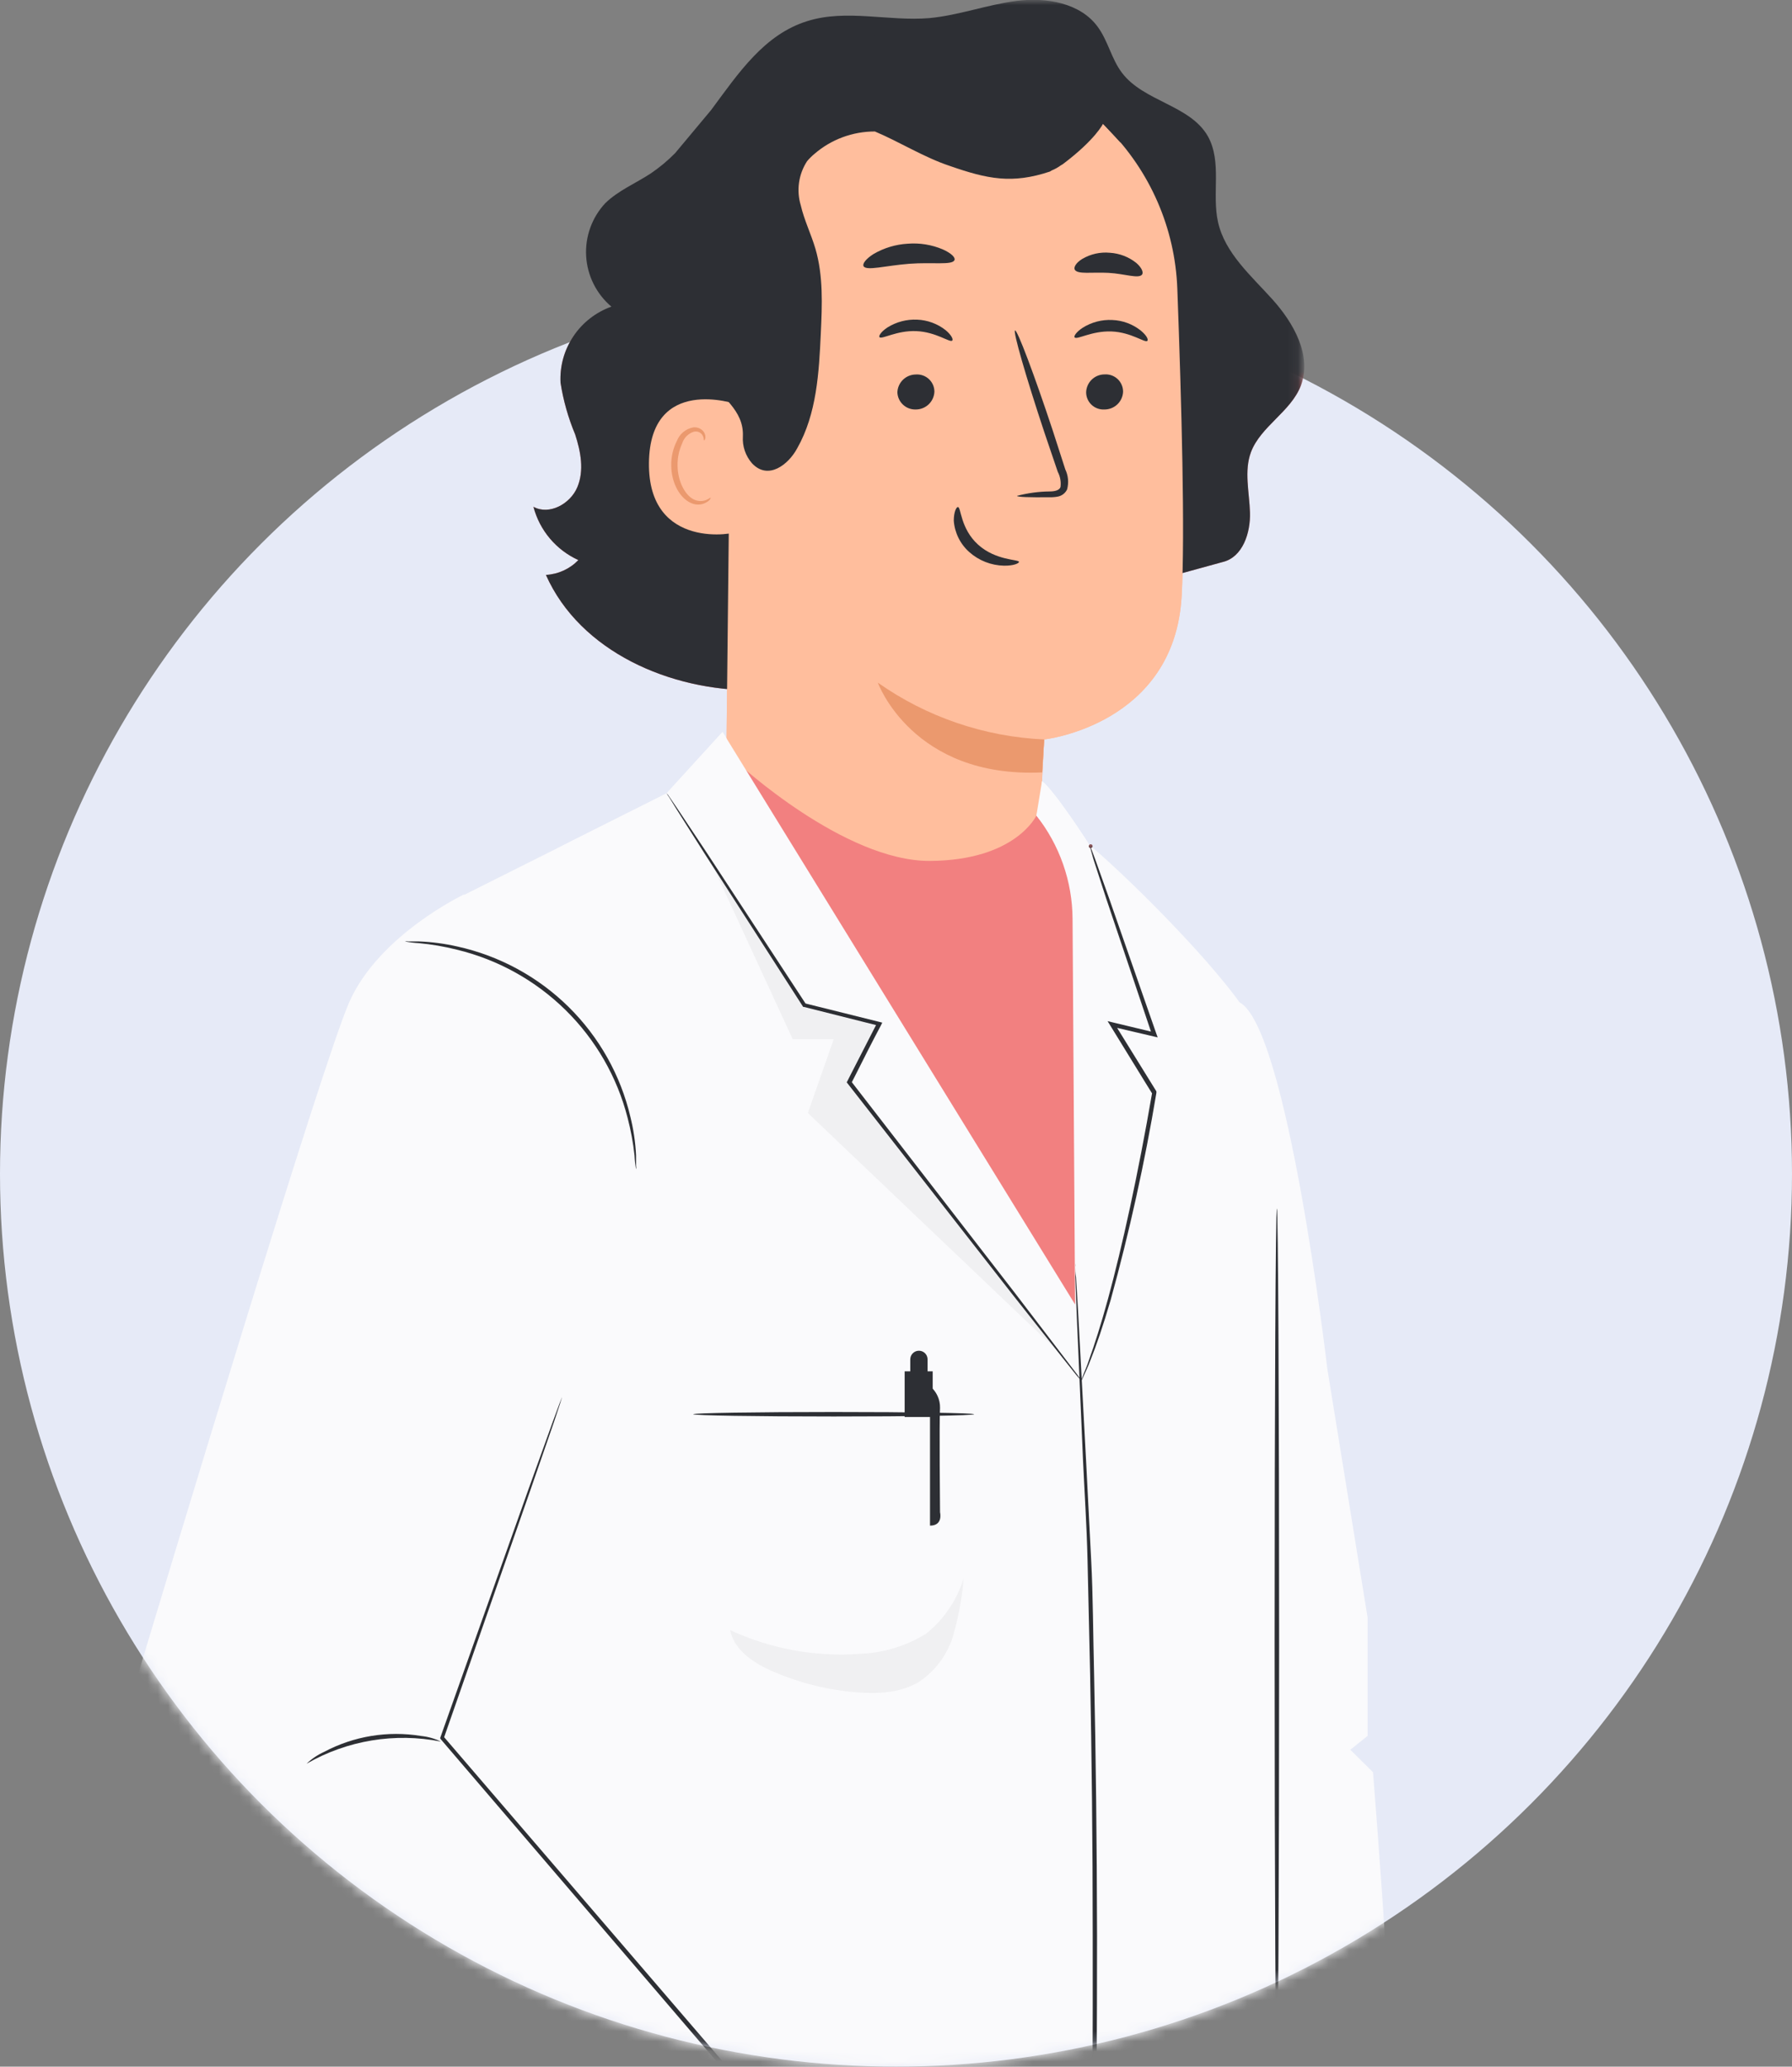 <svg width="176" height="203" viewBox="0 0 176 203" fill="none" xmlns="http://www.w3.org/2000/svg">
<rect x="0" y="0" width="176" height="203" fill="#808080" stroke="none"/>
<ellipse cx="88" cy="115.296" rx="88" ry="87.704" fill="#E6EAF7"/>
<mask id="mask0" style="mask-type:alpha" maskUnits="userSpaceOnUse" x="0" y="27" width="176" height="176">
<ellipse cx="88" cy="115.296" rx="88" ry="87.704" fill="white"/>
</mask>
<g mask="url(#mask0)">
<path d="M124.958 29.392C122.868 27.072 120.319 24.87 119.631 21.831C119.002 19.037 120.047 15.903 118.62 13.363C116.853 10.307 112.324 9.976 110.192 7.148C109.155 5.785 108.824 3.998 107.804 2.627C106.105 0.29 102.758 -0.286 99.852 0.087C96.947 0.459 94.177 1.509 91.263 1.78C87.27 2.11 83.132 0.874 79.309 2.068C75.061 3.38 72.555 7.148 69.844 10.806L66.31 15.04C65.589 15.772 64.798 16.433 63.948 17.013C62.453 18.003 60.728 18.706 59.445 19.959C58.796 20.657 58.295 21.477 57.973 22.373C57.651 23.268 57.514 24.219 57.57 25.168C57.626 26.118 57.875 27.046 58.301 27.897C58.727 28.748 59.321 29.504 60.049 30.12C58.523 30.667 57.213 31.688 56.313 33.032C55.414 34.377 54.972 35.974 55.053 37.588C55.324 39.333 55.806 41.039 56.489 42.669C57.041 44.362 57.389 46.225 56.701 47.859C56.013 49.493 53.949 50.637 52.394 49.781C52.693 50.925 53.244 51.988 54.006 52.894C54.769 53.799 55.724 54.523 56.803 55.014C55.965 55.885 54.826 56.405 53.617 56.471C56.965 64.015 65.843 67.876 74.118 67.8C82.393 67.724 90.26 64.481 97.906 61.297L120.098 55.2C122.052 54.726 122.825 52.347 122.766 50.349C122.706 48.35 122.171 46.276 122.859 44.422C123.811 41.881 126.776 40.442 127.761 37.885C128.874 34.913 127.048 31.712 124.958 29.392Z" fill="#F28080"/>
<path d="M92.962 5.633L91.739 5.582C78.477 5.785 71.247 17.123 71.816 30.323L71.323 75.793C71.278 79.755 72.761 83.583 75.466 86.487C78.171 89.391 81.892 91.149 85.86 91.398C87.914 91.529 89.974 91.251 91.919 90.579C93.865 89.909 95.656 88.858 97.191 87.49C98.725 86.122 99.97 84.463 100.855 82.611C101.739 80.758 102.244 78.749 102.342 76.699C102.461 74.311 102.546 72.635 102.554 72.635C102.563 72.635 115.349 71.212 116.054 58.554C116.394 52.44 116.054 39.79 115.629 28.342C115.406 22.41 112.95 16.78 108.75 12.572C104.549 8.363 98.913 5.886 92.962 5.633Z" fill="#FFBE9D"/>
<path d="M102.554 72.635C96.685 72.369 91.015 70.433 86.216 67.055C86.216 67.055 89.615 76.471 102.359 75.869L102.554 72.635Z" fill="#EB996E"/>
<path d="M110.302 38.469C110.287 38.941 110.087 39.388 109.746 39.715C109.405 40.042 108.949 40.224 108.476 40.222C108.244 40.236 108.012 40.202 107.794 40.123C107.576 40.044 107.376 39.922 107.208 39.763C107.039 39.605 106.905 39.413 106.813 39.201C106.721 38.988 106.674 38.76 106.674 38.528C106.69 38.057 106.889 37.609 107.231 37.282C107.572 36.955 108.028 36.773 108.501 36.776C108.733 36.762 108.965 36.795 109.183 36.874C109.401 36.953 109.6 37.075 109.769 37.234C109.938 37.393 110.072 37.584 110.164 37.797C110.256 38.009 110.303 38.238 110.302 38.469Z" fill="#2D2F34"/>
<path d="M112.69 33.482C112.452 33.71 111.126 32.635 109.172 32.559C107.218 32.483 105.774 33.406 105.545 33.143C105.443 33.033 105.689 32.618 106.335 32.195C107.203 31.646 108.222 31.38 109.249 31.433C110.264 31.473 111.24 31.835 112.036 32.466C112.622 32.948 112.8 33.346 112.69 33.482Z" fill="#2D2F34"/>
<path d="M91.773 38.469C91.755 38.941 91.554 39.389 91.211 39.716C90.869 40.043 90.412 40.224 89.938 40.222C89.708 40.229 89.479 40.19 89.264 40.109C89.049 40.027 88.852 39.904 88.685 39.747C88.517 39.59 88.383 39.401 88.289 39.192C88.195 38.983 88.143 38.757 88.136 38.528C88.156 38.057 88.358 37.612 88.701 37.287C89.043 36.962 89.499 36.782 89.972 36.784C90.202 36.77 90.434 36.803 90.651 36.882C90.869 36.96 91.068 37.082 91.236 37.24C91.405 37.398 91.54 37.588 91.632 37.799C91.724 38.011 91.772 38.239 91.773 38.469Z" fill="#2D2F34"/>
<path d="M93.523 33.456C93.285 33.676 91.951 32.61 90.006 32.525C88.06 32.44 86.607 33.372 86.378 33.118C86.276 33.008 86.522 32.584 87.168 32.161C88.039 31.617 89.056 31.351 90.082 31.399C91.1 31.44 92.079 31.802 92.877 32.432C93.455 32.914 93.642 33.346 93.523 33.456Z" fill="#2D2F34"/>
<path d="M99.886 48.706C100.93 48.432 102.002 48.287 103.081 48.274C103.582 48.274 104.058 48.164 104.16 47.834C104.224 47.321 104.129 46.801 103.888 46.344L102.58 42.491C100.762 37.021 99.47 32.525 99.691 32.457C99.912 32.389 101.569 36.767 103.378 42.237C103.82 43.592 104.236 44.882 104.627 46.107C104.92 46.719 104.983 47.416 104.806 48.071C104.725 48.243 104.607 48.394 104.46 48.514C104.313 48.634 104.141 48.72 103.956 48.765C103.677 48.825 103.392 48.85 103.107 48.842C101.118 48.867 99.886 48.825 99.886 48.706Z" fill="#2D2F34"/>
<path d="M94.084 49.807C94.398 49.807 94.313 51.915 96.063 53.499C97.814 55.082 100.074 54.938 100.082 55.192C100.082 55.328 99.564 55.582 98.604 55.565C97.348 55.539 96.143 55.067 95.205 54.235C94.313 53.445 93.765 52.339 93.676 51.153C93.676 50.281 93.931 49.79 94.084 49.807Z" fill="#2D2F34"/>
<path d="M72.453 39.748C72.24 39.646 63.83 36.801 63.736 45.471C63.643 54.142 72.394 52.449 72.41 52.195C72.427 51.941 72.453 39.748 72.453 39.748Z" fill="#FFBE9D"/>
<path d="M69.793 48.884C69.751 48.884 69.64 48.985 69.377 49.104C69.015 49.251 68.609 49.251 68.247 49.104C67.329 48.757 66.548 47.292 66.548 45.717C66.532 44.973 66.686 44.234 66.998 43.558C67.081 43.288 67.229 43.042 67.429 42.841C67.629 42.641 67.874 42.491 68.145 42.406C68.32 42.36 68.506 42.378 68.669 42.455C68.832 42.533 68.963 42.665 69.037 42.83C69.156 43.075 69.097 43.253 69.139 43.261C69.181 43.27 69.326 43.126 69.266 42.762C69.22 42.547 69.1 42.355 68.927 42.22C68.808 42.126 68.672 42.056 68.526 42.015C68.38 41.975 68.227 41.964 68.077 41.983C67.719 42.051 67.385 42.209 67.106 42.441C66.826 42.674 66.611 42.974 66.48 43.312C66.099 44.059 65.909 44.888 65.928 45.725C65.928 47.47 66.837 49.112 68.094 49.493C68.326 49.563 68.571 49.581 68.811 49.544C69.05 49.508 69.279 49.418 69.479 49.282C69.768 49.096 69.819 48.901 69.793 48.884Z" fill="#EB996E"/>
<path d="M72.164 14.329C73.538 11.846 75.476 9.717 77.823 8.114C80.295 6.039 83.133 4.44 86.191 3.397C88.576 2.564 91.102 2.209 93.625 2.355C96.148 2.5 98.617 3.142 100.889 4.244C102.542 5.067 103.968 6.279 105.044 7.775C108.162 9.705 111.263 13.304 110.031 13.982L108.332 12.161C108.332 12.161 107.584 13.71 104.432 16.09C104.36 16.145 104.283 16.193 104.202 16.234C103.921 16.439 103.616 16.61 103.293 16.742L103.115 16.852C99.402 18.088 96.989 17.589 93.294 16.302C90.745 15.455 88.409 13.965 85.928 12.915C83.742 12.91 81.629 13.695 79.981 15.125C79.722 15.34 79.483 15.578 79.267 15.836C78.854 16.469 78.585 17.184 78.478 17.931C78.37 18.678 78.428 19.44 78.647 20.163C78.987 21.636 79.666 22.999 80.091 24.447C80.864 27.106 80.745 29.934 80.618 32.694C80.439 36.589 80.219 40.645 78.298 44.032C77.449 45.624 75.452 47.207 73.864 45.514C73.224 44.784 72.9 43.831 72.963 42.864C73.073 40.222 70.746 39.002 69.564 37.089C68.656 35.454 68.204 33.606 68.256 31.738C67.985 25.692 69.334 19.683 72.164 14.329Z" fill="#2D2F34"/>
<path d="M72.453 74.946C72.453 74.946 82.911 84.616 91.339 84.565C99.767 84.514 101.789 80.112 101.789 80.112L106.538 86.132C106.538 86.132 106.98 125.412 107.507 126.089C108.034 126.767 102.554 130.196 102.554 130.196L74.585 90.188L72.453 74.946Z" fill="#F28080"/>
<path d="M131.686 219.247C131.686 219.247 135.646 217.952 136.725 214.294C137.804 210.636 134.847 174.074 134.847 174.074L132.621 171.872L134.32 170.509V158.9L130.361 134.446C130.361 134.446 126.461 100.857 121.729 98.452L114.389 131.712L119.784 209.713L131.686 219.247Z" fill="#FAFAFC"/>
<path d="M101.789 80.112L102.341 76.725C103.616 77.715 106.997 82.99 106.997 82.99C111.644 86.902 121.338 96.792 123.097 100.662C125.646 106.157 125.858 131.381 125.858 131.381L124.618 256.139L40.899 256.266L42.25 199.747L44.909 88.24L65.46 77.935L70.966 71.898L105.587 128.13L105.341 90.264C105.321 86.581 104.072 83.008 101.789 80.112Z" fill="#FAFAFC"/>
<path d="M13.508 182.414C11.335 178.175 10.897 173.261 12.285 168.706C16.991 153.024 31.638 104.489 34.306 98.426C37.237 91.796 45.589 87.851 45.589 87.851L58.443 121.5L55.172 137.182L43.397 170.695L77.856 210.873L53.218 231.059C53.218 231.059 16.082 187.283 13.576 182.533L13.508 182.414Z" fill="#FAFAFC"/>
<path d="M106.981 256.241C106.968 256.128 106.968 256.015 106.981 255.902V254.895V251.05C106.981 247.663 107.032 242.846 107.066 236.885C107.15 224.929 107.354 208.409 107.32 190.162C107.32 181.042 107.218 172.38 107.066 164.446C106.981 160.492 106.896 156.733 106.811 153.219C106.726 149.705 106.505 146.445 106.369 143.456C106.114 137.529 105.902 132.668 105.757 129.307C105.698 127.656 105.647 126.36 105.613 125.454C105.613 125.031 105.613 124.701 105.613 124.455C105.598 124.343 105.598 124.229 105.613 124.116C105.613 124.116 105.613 124.226 105.613 124.455C105.613 124.684 105.613 125.031 105.681 125.454C105.74 126.352 105.817 127.647 105.91 129.298C106.088 132.685 106.352 137.486 106.666 143.439C106.819 146.428 106.981 149.696 107.167 153.21C107.354 156.724 107.354 160.484 107.456 164.438C107.626 172.338 107.728 181.034 107.745 190.162C107.745 208.409 107.524 224.929 107.363 236.885C107.269 242.812 107.193 247.68 107.133 251.05C107.133 252.702 107.074 253.997 107.057 254.895C107.057 255.318 107.057 255.657 107.057 255.902C107.043 256.017 107.017 256.131 106.981 256.241Z" fill="#2D2F34"/>
<path d="M65.461 77.91C65.571 78.023 65.668 78.148 65.75 78.283L66.523 79.417C67.203 80.442 68.163 81.89 69.369 83.693L79.165 98.647L79.046 98.553L86.387 100.382L86.65 100.45L86.531 100.696C85.681 102.296 84.832 103.973 83.982 105.675C83.855 105.937 83.719 106.199 83.591 106.437V106.208L99.691 127.021C101.705 129.663 103.344 131.813 104.508 133.329L105.8 135.022L106.123 135.48C106.199 135.581 106.233 135.64 106.225 135.649C106.173 135.607 106.127 135.559 106.089 135.505L105.723 135.082L104.373 133.388L99.445 127.156L83.243 106.42L83.158 106.31L83.226 106.191C83.345 105.945 83.481 105.683 83.617 105.42L86.166 100.442L86.302 100.755L78.97 98.909H78.885L78.842 98.841L69.174 83.803L66.43 79.46L65.716 78.299C65.622 78.176 65.536 78.046 65.461 77.91Z" fill="#2D2F34"/>
<path d="M106.182 135.683C106.223 135.487 106.286 135.297 106.369 135.115C106.497 134.751 106.735 134.269 106.972 133.532C107.474 132.152 108.119 130.145 108.816 127.605C110.201 122.524 111.781 115.344 113.166 107.283V107.427L112.52 106.386L109.054 100.746L108.782 100.306L109.283 100.425L113.404 101.415L113.158 101.678C111.331 96.242 109.759 91.585 108.638 88.24L107.38 84.362L107.083 83.304C107.037 83.295 106.996 83.27 106.968 83.233C106.94 83.196 106.927 83.15 106.931 83.103C106.935 83.057 106.957 83.014 106.991 82.983C107.025 82.952 107.07 82.934 107.117 82.934C107.164 82.934 107.208 82.952 107.243 82.983C107.277 83.014 107.299 83.057 107.303 83.103C107.307 83.15 107.294 83.196 107.266 83.233C107.238 83.27 107.197 83.295 107.151 83.304C107.253 83.575 107.372 83.905 107.533 84.32C107.865 85.26 108.332 86.547 108.901 88.156C110.065 91.492 111.688 96.132 113.574 101.551L113.701 101.898L113.336 101.813L109.215 100.848L109.445 100.526C110.566 102.33 111.73 104.218 112.928 106.157L113.574 107.199V107.275V107.351C112.431 114.197 110.933 120.98 109.088 127.673C108.349 130.213 107.652 132.236 107.1 133.6C106.845 134.294 106.582 134.802 106.429 135.158C106.357 135.337 106.274 135.512 106.182 135.683Z" fill="#2D2F34"/>
<path d="M125.408 118.714C125.527 118.714 125.629 137.833 125.629 161.415C125.629 184.997 125.527 204.124 125.408 204.124C125.289 204.124 125.187 185.005 125.187 161.415C125.187 137.825 125.281 118.714 125.408 118.714Z" fill="#2D2F34"/>
<path d="M32.479 206.36C32.479 206.36 32.624 206.495 32.87 206.783L33.992 208.07C34.969 209.23 36.396 210.898 38.24 213.024C41.876 217.333 47.084 223.489 53.396 230.974H53.15L77.746 210.754V211.068L69.811 201.821L43.312 170.865L43.244 170.78V170.678C46.821 160.619 49.786 152.253 51.867 146.386L54.306 139.612L54.96 137.842C55.113 137.436 55.198 137.232 55.198 137.232C55.198 137.232 55.147 137.452 55.011 137.859C54.875 138.265 54.671 138.883 54.416 139.654C53.864 141.237 53.074 143.54 52.071 146.428L43.575 170.771V170.585L70.125 201.5L78.052 210.746L78.196 210.915L78.026 211.059L53.388 231.22L53.252 231.33L53.142 231.195L38.095 213.142L33.958 208.129L32.879 206.809C32.573 206.521 32.479 206.36 32.479 206.36Z" fill="#2D2F34"/>
<path d="M39.761 92.474C39.879 92.454 39.999 92.454 40.118 92.474C40.355 92.474 40.704 92.474 41.154 92.474C42.424 92.524 43.687 92.691 44.926 92.973C49.054 93.887 52.839 95.943 55.845 98.906C58.851 101.87 60.956 105.619 61.918 109.722C62.222 110.952 62.407 112.208 62.47 113.473C62.47 113.922 62.47 114.269 62.47 114.506C62.491 114.624 62.491 114.744 62.47 114.861C62.389 114.408 62.338 113.95 62.318 113.49C62.183 112.244 61.956 111.01 61.638 109.798C60.61 105.784 58.504 102.125 55.546 99.214C52.588 96.304 48.89 94.251 44.85 93.278C43.633 92.971 42.395 92.759 41.146 92.643C40.681 92.619 40.218 92.563 39.761 92.474Z" fill="#2D2F34"/>
<path d="M30.126 173.227C30.625 172.754 31.199 172.368 31.825 172.084C34.741 170.532 38.088 169.982 41.349 170.517C42.028 170.586 42.689 170.772 43.303 171.068C38.792 170.174 34.109 170.944 30.126 173.235V173.227Z" fill="#2D2F34"/>
<path d="M91.34 136.157C91.655 136.415 91.907 136.742 92.078 137.111C92.249 137.481 92.333 137.884 92.325 138.291C92.24 139.603 92.325 148.545 92.325 148.545C92.325 148.545 92.656 149.857 91.34 149.857V136.157Z" fill="#2D2F34"/>
<path d="M91.603 134.701H88.85V139.188H91.603V134.701Z" fill="#2D2F34"/>
<path d="M89.402 135.217H91.101V133.524C91.101 133.299 91.012 133.084 90.852 132.925C90.693 132.766 90.477 132.677 90.251 132.677C90.026 132.677 89.81 132.766 89.651 132.925C89.491 133.084 89.402 133.299 89.402 133.524V135.217Z" fill="#2D2F34"/>
<path d="M68.086 138.917C68.086 138.79 74.263 138.697 81.875 138.697C89.487 138.697 95.672 138.79 95.672 138.917C95.672 139.044 89.496 139.137 81.875 139.137C74.254 139.137 68.086 139.036 68.086 138.917Z" fill="#2D2F34"/>
<g opacity="0.2">
<path opacity="0.2" d="M103.829 132.643L102.554 131.441L79.343 109.324L81.884 102.076H77.857L69.785 84.565L78.995 98.757L86.336 100.594L83.379 106.335" fill="black"/>
</g>
<g opacity="0.2">
<path opacity="0.2" d="M84.475 162.448C86.775 162.364 89.013 161.681 90.966 160.467C92.71 159.062 93.991 157.169 94.644 155.031C94.484 156.996 94.122 158.939 93.565 160.831C92.992 162.595 91.847 164.119 90.311 165.166C88.51 166.284 86.259 166.402 84.143 166.233C81.301 166.005 78.517 165.31 75.902 164.175C74.042 163.371 72.096 162.101 71.714 160.12C75.698 161.971 80.091 162.773 84.475 162.448Z" fill="black"/>
</g>
</g>
<mask id="mask1" style="mask-type:alpha" maskUnits="userSpaceOnUse" x="49" y="0" width="79" height="84">
<rect x="49.182" width="78.724" height="83.045" fill="white"/>
</mask>
<g mask="url(#mask1)">
<path d="M124.957 29.392C122.867 27.072 120.318 24.87 119.63 21.831C119.001 19.037 120.046 15.903 118.619 13.363C116.852 10.307 112.323 9.976 110.191 7.148C109.154 5.785 108.823 3.998 107.804 2.627C106.104 0.29 102.757 -0.286 99.851 0.087C96.946 0.459 94.176 1.509 91.262 1.78C87.269 2.11 83.131 0.874 79.308 2.068C75.06 3.38 72.554 7.148 69.844 10.806L66.309 15.04C65.588 15.772 64.797 16.433 63.948 17.013C62.452 18.003 60.728 18.706 59.445 19.959C58.795 20.657 58.295 21.477 57.972 22.373C57.65 23.268 57.513 24.219 57.569 25.168C57.626 26.118 57.874 27.046 58.3 27.897C58.726 28.748 59.321 29.504 60.048 30.12C58.522 30.667 57.212 31.688 56.313 33.032C55.413 34.377 54.971 35.974 55.052 37.588C55.324 39.333 55.806 41.039 56.488 42.669C57.04 44.362 57.389 46.225 56.7 47.859C56.012 49.494 53.948 50.637 52.393 49.781C52.692 50.925 53.243 51.988 54.006 52.894C54.768 53.799 55.724 54.523 56.803 55.014C55.964 55.885 54.825 56.405 53.617 56.471C56.964 64.015 65.842 67.876 74.117 67.8C82.392 67.724 90.26 64.481 97.906 61.297L120.097 55.201C122.051 54.726 122.824 52.347 122.765 50.349C122.705 48.35 122.17 46.276 122.858 44.422C123.81 41.881 126.775 40.442 127.761 37.885C128.874 34.913 127.047 31.712 124.957 29.392Z" fill="#2D2F34"/>
<path d="M92.962 5.633L91.738 5.582C78.476 5.785 71.246 17.123 71.815 30.323L71.322 75.793C71.278 79.755 72.761 83.583 75.466 86.487C78.171 89.391 81.891 91.149 85.859 91.398C87.913 91.529 89.973 91.251 91.919 90.579C93.864 89.909 95.656 88.858 97.19 87.49C98.724 86.122 99.969 84.463 100.854 82.611C101.738 80.758 102.244 78.749 102.341 76.699C102.46 74.311 102.545 72.635 102.554 72.635C102.562 72.635 115.348 71.212 116.054 58.554C116.393 52.44 116.054 39.79 115.629 28.342C115.406 22.41 112.949 16.78 108.749 12.572C104.549 8.363 98.912 5.886 92.962 5.633Z" fill="#FFBE9D"/>
<path d="M102.553 72.635C96.684 72.369 91.015 70.433 86.216 67.055C86.216 67.055 89.614 76.471 102.358 75.869L102.553 72.635Z" fill="#EB996E"/>
<path d="M110.302 38.469C110.286 38.941 110.087 39.388 109.745 39.715C109.404 40.042 108.948 40.224 108.475 40.222C108.243 40.236 108.011 40.202 107.793 40.123C107.575 40.044 107.376 39.922 107.207 39.763C107.038 39.605 106.904 39.413 106.812 39.201C106.72 38.988 106.673 38.76 106.674 38.528C106.689 38.057 106.889 37.609 107.23 37.282C107.571 36.955 108.027 36.773 108.5 36.776C108.732 36.762 108.964 36.795 109.182 36.874C109.4 36.953 109.6 37.075 109.768 37.234C109.937 37.393 110.072 37.584 110.163 37.797C110.255 38.009 110.302 38.238 110.302 38.469Z" fill="#2D2F34"/>
<path d="M112.689 33.482C112.451 33.71 111.126 32.635 109.172 32.559C107.218 32.483 105.773 33.406 105.544 33.143C105.442 33.033 105.688 32.618 106.334 32.195C107.203 31.646 108.221 31.38 109.248 31.433C110.264 31.473 111.24 31.835 112.035 32.466C112.621 32.948 112.799 33.346 112.689 33.482Z" fill="#2D2F34"/>
<path d="M91.772 38.469C91.754 38.941 91.553 39.389 91.21 39.716C90.868 40.043 90.411 40.224 89.937 40.222C89.707 40.229 89.478 40.19 89.263 40.109C89.048 40.027 88.851 39.904 88.684 39.747C88.517 39.59 88.382 39.401 88.288 39.192C88.194 38.983 88.142 38.757 88.136 38.528C88.156 38.057 88.358 37.612 88.7 37.287C89.042 36.962 89.498 36.782 89.971 36.784C90.202 36.77 90.433 36.803 90.65 36.882C90.868 36.96 91.067 37.082 91.236 37.24C91.404 37.398 91.539 37.588 91.631 37.799C91.723 38.011 91.771 38.239 91.772 38.469Z" fill="#2D2F34"/>
<path d="M93.522 33.456C93.284 33.676 91.951 32.61 90.005 32.525C88.059 32.44 86.607 33.372 86.377 33.118C86.275 33.008 86.522 32.584 87.167 32.161C88.038 31.617 89.055 31.351 90.082 31.399C91.099 31.44 92.078 31.802 92.877 32.432C93.454 32.914 93.641 33.346 93.522 33.456Z" fill="#2D2F34"/>
<path d="M99.886 48.706C100.929 48.432 102.002 48.287 103.08 48.274C103.582 48.274 104.057 48.164 104.159 47.834C104.223 47.321 104.128 46.801 103.887 46.344L102.579 42.491C100.761 37.021 99.47 32.525 99.691 32.457C99.911 32.389 101.568 36.767 103.378 42.237C103.82 43.592 104.236 44.882 104.627 46.107C104.919 46.719 104.983 47.416 104.805 48.071C104.724 48.243 104.606 48.394 104.459 48.514C104.312 48.634 104.14 48.72 103.955 48.765C103.676 48.825 103.391 48.85 103.106 48.842C101.118 48.867 99.886 48.825 99.886 48.706Z" fill="#2D2F34"/>
<path d="M94.083 49.807C94.398 49.807 94.313 51.915 96.063 53.499C97.813 55.082 100.073 54.938 100.081 55.192C100.081 55.328 99.563 55.582 98.603 55.565C97.348 55.539 96.143 55.067 95.205 54.235C94.313 53.445 93.764 52.339 93.675 51.153C93.675 50.281 93.93 49.79 94.083 49.807Z" fill="#2D2F34"/>
<path d="M93.743 25.548C93.522 26.073 91.585 25.734 89.283 25.912C86.98 26.09 85.094 26.632 84.814 26.149C84.686 25.912 85.035 25.429 85.799 24.947C86.82 24.353 87.967 24.007 89.147 23.939C90.325 23.844 91.509 24.036 92.596 24.498C93.446 24.879 93.853 25.302 93.743 25.548Z" fill="#2D2F34"/>
<path d="M112.162 26.979C111.797 27.402 110.463 26.886 108.857 26.801C107.252 26.716 105.85 26.97 105.561 26.496C105.433 26.259 105.663 25.827 106.283 25.438C107.102 24.953 108.054 24.739 109.002 24.828C109.951 24.886 110.859 25.235 111.601 25.827C112.154 26.31 112.324 26.767 112.162 26.979Z" fill="#2D2F34"/>
<path d="M72.452 39.748C72.24 39.646 63.829 36.801 63.736 45.471C63.642 54.142 72.393 52.449 72.41 52.195C72.427 51.941 72.452 39.748 72.452 39.748Z" fill="#FFBE9D"/>
<path d="M69.793 48.884C69.75 48.884 69.64 48.985 69.376 49.104C69.014 49.251 68.609 49.251 68.246 49.104C67.329 48.757 66.547 47.292 66.547 45.717C66.532 44.973 66.686 44.234 66.997 43.558C67.081 43.288 67.229 43.042 67.428 42.841C67.628 42.641 67.874 42.491 68.144 42.406C68.319 42.36 68.505 42.378 68.668 42.455C68.832 42.533 68.962 42.665 69.037 42.83C69.155 43.075 69.096 43.253 69.138 43.261C69.181 43.27 69.325 43.126 69.266 42.762C69.219 42.547 69.099 42.355 68.926 42.22C68.808 42.126 68.671 42.056 68.525 42.015C68.379 41.975 68.227 41.964 68.076 41.983C67.719 42.051 67.384 42.209 67.105 42.441C66.825 42.674 66.61 42.974 66.479 43.312C66.098 44.059 65.909 44.888 65.927 45.725C65.927 47.47 66.836 49.112 68.093 49.493C68.325 49.563 68.57 49.581 68.81 49.544C69.05 49.508 69.278 49.418 69.478 49.282C69.767 49.096 69.818 48.901 69.793 48.884Z" fill="#EB996E"/>
<path d="M72.164 14.329C73.538 11.846 75.475 9.717 77.822 8.114C80.295 6.039 83.132 4.44 86.19 3.397C88.575 2.564 91.102 2.209 93.624 2.355C96.147 2.5 98.616 3.142 100.888 4.244C102.541 5.067 103.967 6.279 105.043 7.775C108.161 9.705 111.262 13.304 110.03 13.982L108.331 12.161C108.331 12.161 107.583 13.71 104.431 16.09C104.359 16.145 104.282 16.193 104.202 16.234C103.921 16.439 103.615 16.61 103.293 16.742L103.114 16.852C99.402 18.088 96.989 17.589 93.293 16.302C90.744 15.455 88.408 13.965 85.927 12.915C83.742 12.91 81.629 13.695 79.98 15.125C79.721 15.34 79.482 15.578 79.266 15.836C78.853 16.469 78.584 17.184 78.477 17.931C78.37 18.678 78.427 19.44 78.646 20.163C78.986 21.636 79.666 22.999 80.09 24.447C80.864 27.106 80.745 29.934 80.617 32.694C80.439 36.589 80.218 40.645 78.298 44.032C77.448 45.624 75.452 47.207 73.863 45.514C73.223 44.784 72.899 43.831 72.962 42.864C73.073 40.222 70.745 39.002 69.564 37.089C68.655 35.454 68.203 33.606 68.255 31.738C67.984 25.692 69.333 19.683 72.164 14.329Z" fill="#2D2F34"/>
<path d="M72.452 74.946C72.452 74.946 82.91 84.616 91.338 84.565C99.766 84.514 101.788 80.112 101.788 80.112L106.538 86.132C106.538 86.132 106.979 125.412 107.506 126.089C108.033 126.767 102.553 130.196 102.553 130.196L74.584 90.188L72.452 74.946Z" fill="#F28080"/>
<path d="M101.788 80.112L102.341 76.725C103.615 77.715 106.997 82.99 106.997 82.99C111.644 86.902 121.338 96.792 123.096 100.662C125.645 106.157 125.858 131.381 125.858 131.381L124.617 256.139L40.898 256.266L42.249 199.747L44.908 88.24L65.46 77.935L70.965 71.898L105.586 128.13L105.34 90.264C105.321 86.581 104.071 83.008 101.788 80.112Z" fill="#FAFAFC"/>
<path d="M65.46 77.91C65.57 78.023 65.667 78.148 65.749 78.282L66.522 79.417C67.202 80.442 68.162 81.89 69.369 83.693L79.164 98.647L79.046 98.553L86.386 100.382L86.649 100.45L86.53 100.696C85.681 102.296 84.831 103.973 83.982 105.674C83.854 105.937 83.718 106.199 83.591 106.436V106.208L99.691 127.021C101.704 129.662 103.344 131.813 104.508 133.329L105.799 135.022L106.122 135.48C106.198 135.581 106.232 135.64 106.224 135.649C106.172 135.607 106.126 135.559 106.088 135.505L105.723 135.082L104.372 133.388L99.444 127.156L83.242 106.42L83.157 106.309L83.225 106.191C83.344 105.945 83.48 105.683 83.616 105.42L86.165 100.442L86.301 100.755L78.969 98.909H78.884L78.841 98.841L69.173 83.803L66.429 79.46L65.715 78.299C65.621 78.176 65.536 78.046 65.46 77.91Z" fill="#2D2F34"/>
<path d="M106.182 135.683C106.223 135.487 106.285 135.297 106.369 135.115C106.496 134.751 106.734 134.269 106.972 133.532C107.473 132.152 108.119 130.145 108.815 127.605C110.2 122.524 111.781 115.344 113.165 107.283V107.427L112.52 106.386L109.053 100.746L108.781 100.306L109.283 100.425L113.403 101.415L113.157 101.678C111.33 96.242 109.759 91.585 108.637 88.24L107.38 84.362L107.082 83.304C107.036 83.295 106.995 83.27 106.967 83.233C106.939 83.196 106.926 83.15 106.93 83.103C106.934 83.057 106.956 83.014 106.99 82.983C107.025 82.952 107.07 82.934 107.116 82.934C107.163 82.934 107.208 82.952 107.242 82.983C107.277 83.014 107.298 83.057 107.302 83.103C107.307 83.15 107.293 83.196 107.265 83.233C107.237 83.27 107.196 83.295 107.15 83.304C107.252 83.575 107.371 83.905 107.533 84.32C107.864 85.26 108.331 86.547 108.9 88.156C110.064 91.492 111.687 96.132 113.573 101.551L113.701 101.898L113.335 101.813L109.215 100.848L109.444 100.526C110.566 102.33 111.73 104.218 112.927 106.157L113.573 107.199V107.275V107.351C112.43 114.197 110.933 120.98 109.087 127.673C108.348 130.213 107.651 132.237 107.099 133.6C106.844 134.294 106.581 134.802 106.428 135.158C106.356 135.337 106.274 135.512 106.182 135.683Z" fill="#F28080"/>
</g>
</svg>
